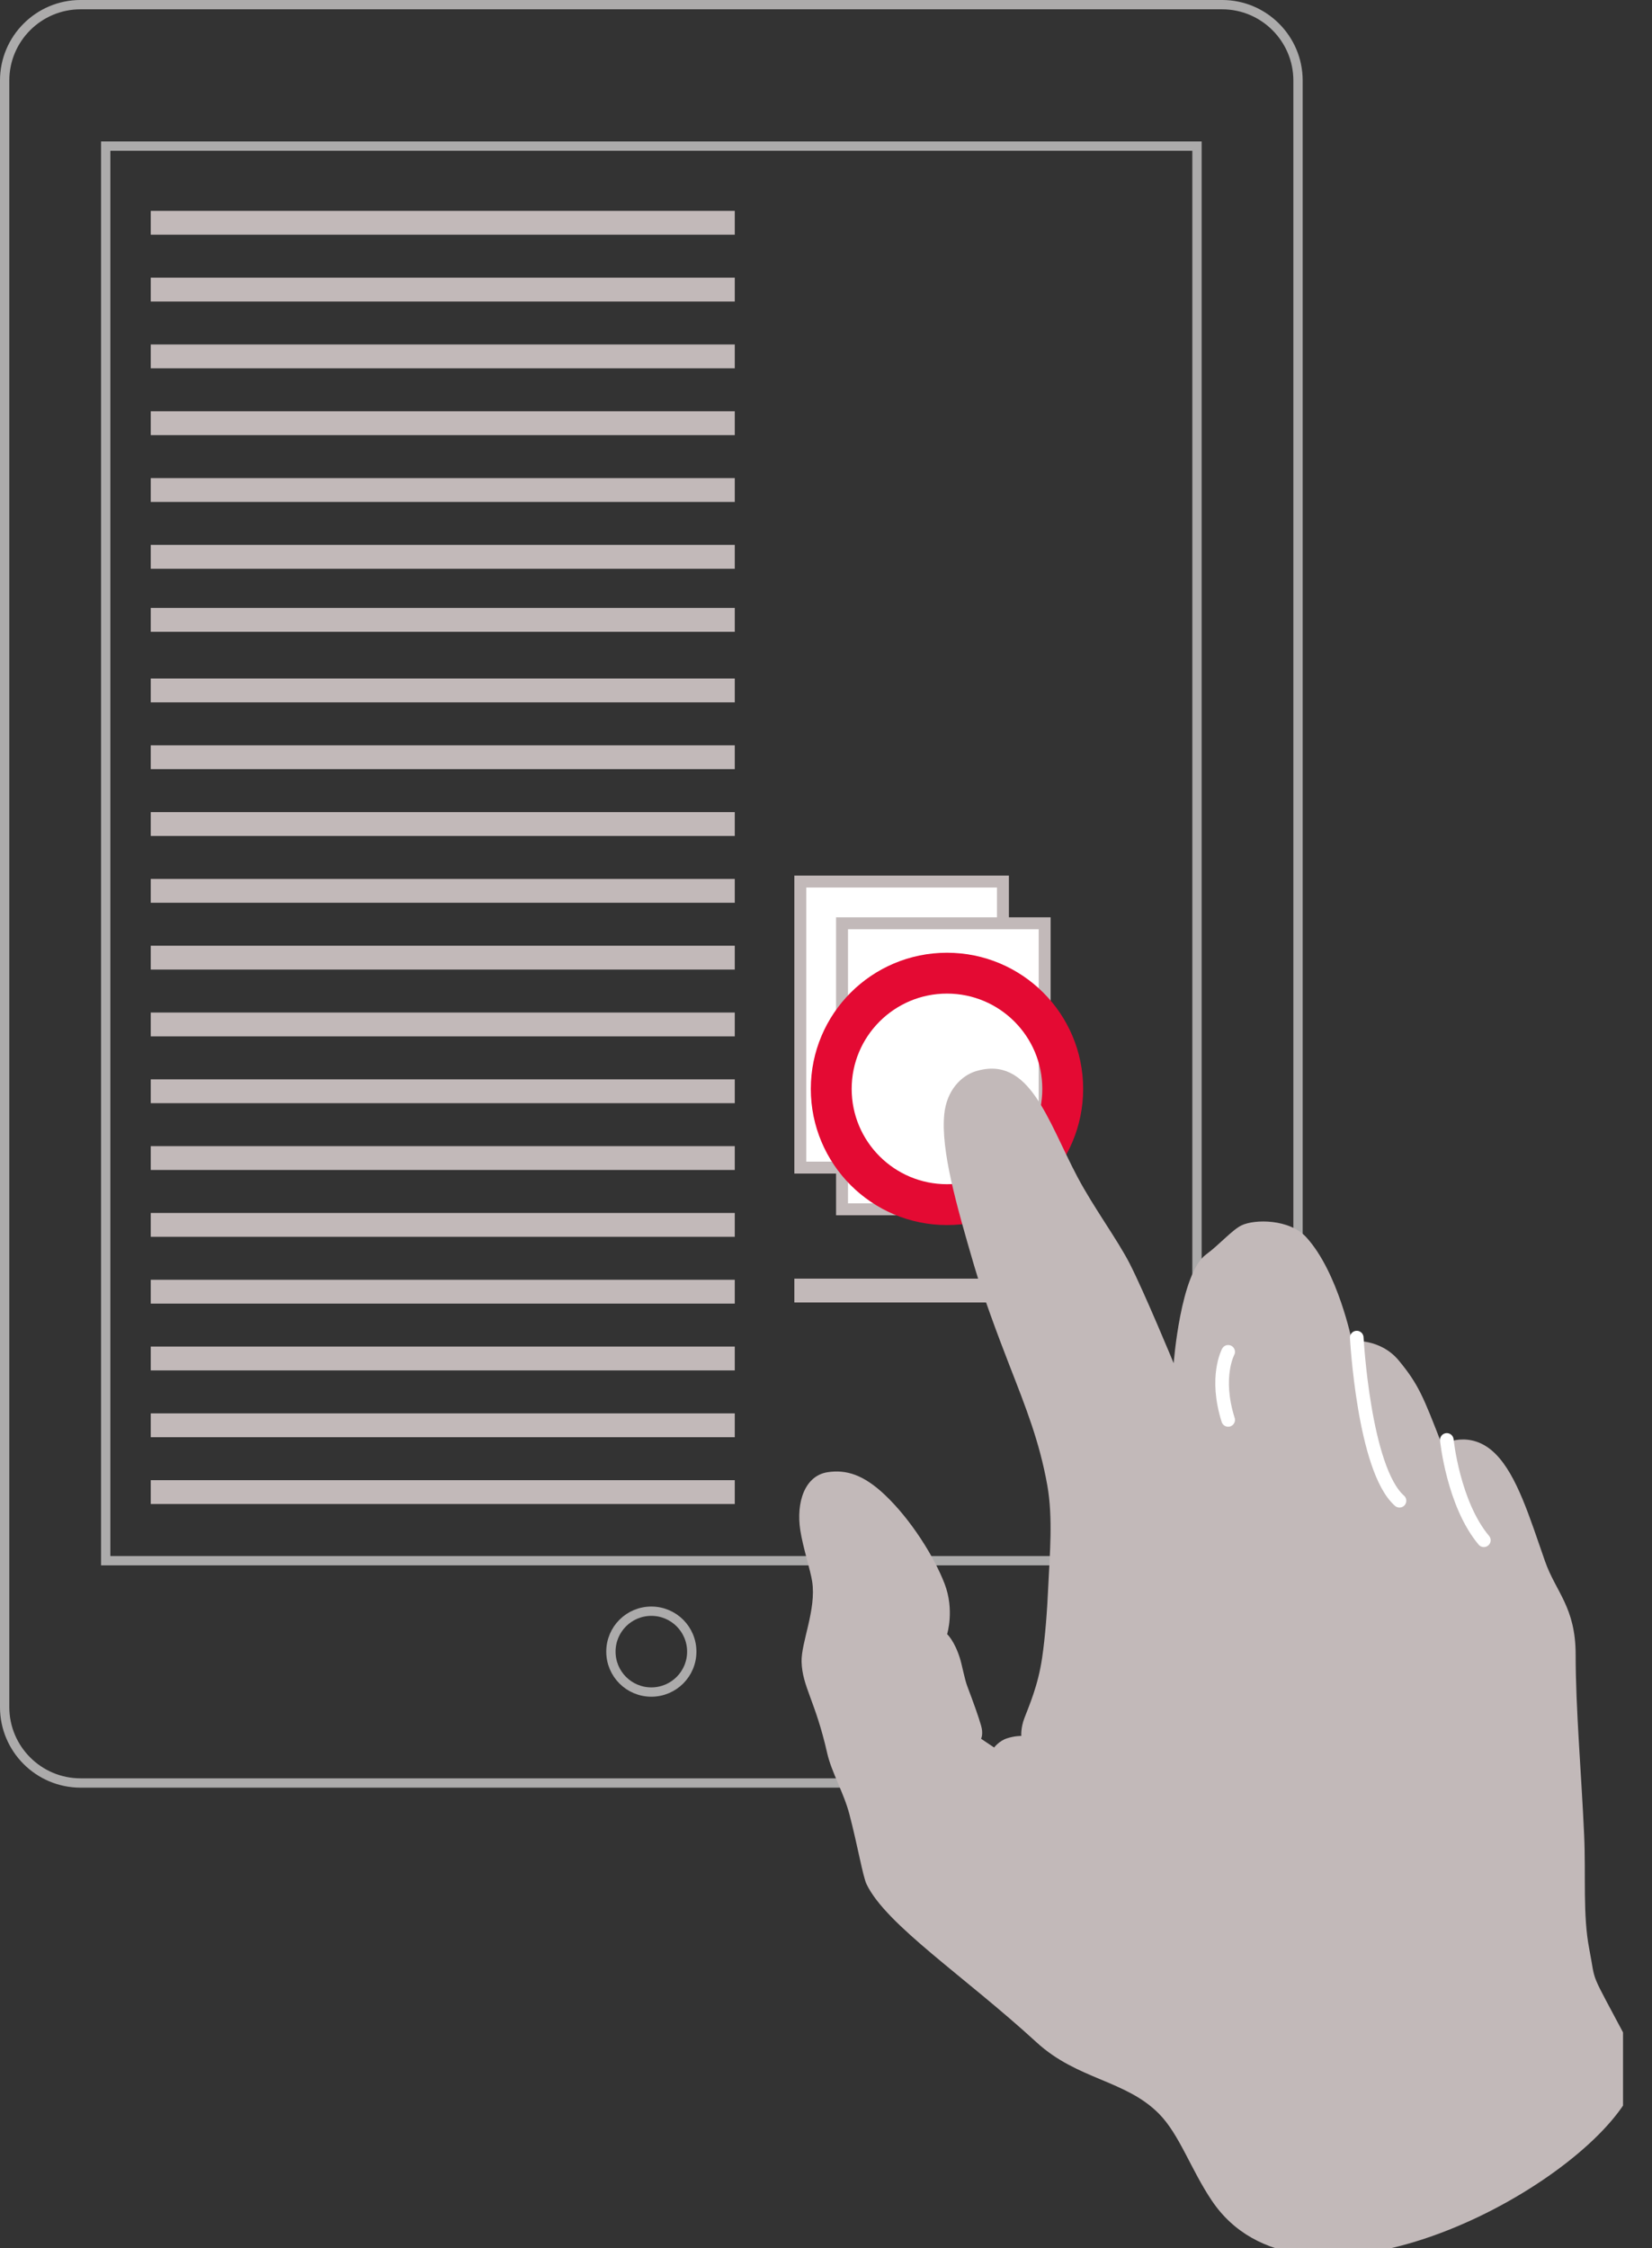 <?xml version="1.0" encoding="utf-8"?>
<!-- Generator: Adobe Illustrator 16.0.0, SVG Export Plug-In . SVG Version: 6.00 Build 0)  -->
<!DOCTYPE svg PUBLIC "-//W3C//DTD SVG 1.1//EN" "http://www.w3.org/Graphics/SVG/1.1/DTD/svg11.dtd">
<svg version="1.1" id="Ebene_1" xmlns="http://www.w3.org/2000/svg" xmlns:xlink="http://www.w3.org/1999/xlink" x="0px" y="0px"
	 width="162.431px" height="221.066px" viewBox="0 0 162.431 221.066" enable-background="new 0 0 162.431 221.066"
	 xml:space="preserve">
<rect x="0" y="0" width="162.431" height="221.066" fill="#333333" stroke="none"/>
<g>
	<defs>
		<rect id="SVGID_91_" width="159.583" height="221.066"/>
	</defs>
	<clipPath id="SVGID_2_">
		<use xlink:href="#SVGID_91_"  overflow="visible"/>
	</clipPath>
	<path clip-path="url(#SVGID_2_)" fill="none" stroke="#ACABAB" stroke-width="0.916" stroke-miterlimit="10" d="M120.162,0.457
		H7.92c-4.117,0-7.463,3.348-7.463,7.463v159.931c0,4.116,3.346,7.463,7.463,7.463h112.242c4.114,0,7.464-3.347,7.464-7.463V7.92
		C127.626,3.805,124.276,0.457,120.162,0.457z"/>
</g>
<rect x="10.393" y="14.366" fill="none" stroke="#ACABAB" stroke-width="0.916" stroke-miterlimit="10" width="107.299" height="139.091"/>
<g>
	<defs>
		<rect id="SVGID_93_" width="159.583" height="221.066"/>
	</defs>
	<clipPath id="SVGID_4_">
		<use xlink:href="#SVGID_93_"  overflow="visible"/>
	</clipPath>
	<path clip-path="url(#SVGID_4_)" fill="none" stroke="#ACABAB" stroke-width="0.916" stroke-miterlimit="10" d="M64.042,166.372
		c-2.195,0-3.975-1.776-3.975-3.974c0-2.199,1.779-3.975,3.975-3.975c2.194,0,3.974,1.775,3.974,3.975
		C68.016,164.596,66.236,166.372,64.042,166.372z"/>
</g>
<rect x="14.823" y="20.734" fill="#C2B9B9" width="57.422" height="2.344"/>
<rect x="14.823" y="86.422" fill="#C2B9B9" width="57.422" height="2.344"/>
<rect x="14.823" y="53.578" fill="#C2B9B9" width="57.422" height="2.344"/>
<rect x="14.823" y="119.265" fill="#C2B9B9" width="57.422" height="2.344"/>
<rect x="14.823" y="27.303" fill="#C2B9B9" width="57.422" height="2.345"/>
<rect x="14.823" y="92.989" fill="#C2B9B9" width="57.422" height="2.345"/>
<rect x="14.823" y="59.776" fill="#C2B9B9" width="57.422" height="2.345"/>
<rect x="14.823" y="125.834" fill="#C2B9B9" width="57.422" height="2.344"/>
<rect x="14.823" y="33.871" fill="#C2B9B9" width="57.422" height="2.344"/>
<rect x="14.823" y="99.559" fill="#C2B9B9" width="57.422" height="2.344"/>
<rect x="14.823" y="66.715" fill="#C2B9B9" width="57.422" height="2.345"/>
<rect x="14.823" y="132.401" fill="#C2B9B9" width="57.422" height="2.345"/>
<rect x="14.823" y="40.44" fill="#C2B9B9" width="57.422" height="2.344"/>
<rect x="14.823" y="106.127" fill="#C2B9B9" width="57.422" height="2.344"/>
<rect x="14.823" y="73.283" fill="#C2B9B9" width="57.422" height="2.344"/>
<rect x="14.823" y="138.971" fill="#C2B9B9" width="57.422" height="2.344"/>
<rect x="14.823" y="47.01" fill="#C2B9B9" width="57.422" height="2.344"/>
<rect x="14.823" y="112.695" fill="#C2B9B9" width="57.422" height="2.344"/>
<rect x="14.823" y="79.853" fill="#C2B9B9" width="57.422" height="2.344"/>
<rect x="14.823" y="145.539" fill="#C2B9B9" width="57.422" height="2.344"/>
<rect x="78.69" y="86.68" fill="#FFFFFF" width="19.922" height="28.125"/>
<rect x="78.69" y="86.68" fill="none" stroke="#C2B9B9" stroke-width="1.172" stroke-miterlimit="10" width="19.922" height="28.125"/>
<rect x="82.792" y="90.782" fill="#FFFFFF" width="19.922" height="28.125"/>
<rect x="82.792" y="90.782" fill="none" stroke="#C2B9B9" stroke-width="1.172" stroke-miterlimit="10" width="19.922" height="28.125"/>
<rect x="78.104" y="125.723" fill="#C2B9B9" width="32.813" height="2.344"/>
<g>
	<defs>
		<rect id="SVGID_95_" width="159.583" height="221.066"/>
	</defs>
	<clipPath id="SVGID_6_">
		<use xlink:href="#SVGID_95_"  overflow="visible"/>
	</clipPath>
	<circle clip-path="url(#SVGID_6_)" fill="none" stroke="#E40A33" stroke-width="4.017" cx="93.111" cy="107.067" r="11.38"/>
</g>
<g>
	<defs>
		<rect id="SVGID_97_" x="78.583" y="105.078" width="81" height="115.988"/>
	</defs>
	<clipPath id="SVGID_8_">
		<use xlink:href="#SVGID_97_"  overflow="visible"/>
	</clipPath>
	<path clip-path="url(#SVGID_8_)" fill="#C2B9B9" d="M97.745,171.826c0,0,0.484-0.646,1.256-0.9c0.769-0.252,1.417-0.24,1.417-0.24
		s-0.061-0.783,0.293-1.721c0.468-1.244,1.352-3.195,1.758-5.979c0.298-2.034,0.489-4.514,0.604-7.088
		c0.138-3.025,0.469-6.652-0.093-9.822c-0.768-4.324-2.116-7.684-3.717-11.799c-1.198-3.08-2.646-6.963-3.51-9.924
		c-1.721-5.892-3.255-11.244-2.91-14.781c0.229-2.377,1.691-3.825,3.135-4.254c5.262-1.568,6.995,4.802,9.965,10.414
		c1.597,3.014,3.921,6.144,5.139,8.524c1.432,2.804,4.32,9.785,4.32,9.785s0.664-8.854,3.181-10.692
		c1.306-0.957,2.557-2.41,3.487-2.863c1.289-0.625,4.715-0.646,6.378,1.179c3.117,3.419,4.479,10.192,4.479,10.192
		s2.783-0.305,4.626,1.938c1.918,2.331,2.397,3.532,4.221,8.25c0,0,2.766-1.619,5.29,0.93c2.081,2.101,3.313,6.129,4.848,10.532
		c1.057,3.028,3.012,4.513,3.012,9.196c0,5.326,0.565,11.68,0.835,17.725c0.181,3.998-0.146,7.86,0.502,11.198
		c0.717,3.704-0.125,1.701,3.847,9.196c0.617,1.166,0.939,4.118-0.633,6.37c-6.605,9.473-31.748,21.96-40.33,9.178
		c-2.068-3.082-3.175-6.489-5.183-8.527c-3.278-3.325-8.024-3.345-12.035-7.021c-7.119-6.527-14.789-11.549-16.719-15.547
		c-0.366-0.754-0.87-3.746-1.689-6.881c-0.554-2.119-1.762-4.145-2.181-5.994c-1.171-5.184-2.449-6.545-2.523-8.996
		c-0.055-1.896,1.462-5.143,1.043-7.891c-0.175-1.148-0.916-3.386-1.171-5.052c-0.42-2.752,0.442-5.366,2.698-5.707
		c1.812-0.274,3.52,0.244,5.617,2.228c2.543,2.408,4.831,6.039,5.873,8.738c0.993,2.577,0.251,4.959,0.251,4.959
		s0.716,0.639,1.258,2.373c0.207,0.658,0.457,2.04,0.719,2.735c0.646,1.704,1.101,2.979,1.361,3.886c0.242,0.828,0,1.292,0,1.292
		L97.745,171.826z"/>
</g>
<g>
	<defs>
		<rect id="SVGID_99_" width="159.583" height="221.066"/>
	</defs>
	<clipPath id="SVGID_10_">
		<use xlink:href="#SVGID_99_"  overflow="visible"/>
	</clipPath>
	
		<path clip-path="url(#SVGID_10_)" fill="none" stroke="#FFFFFF" stroke-width="1.339" stroke-linecap="round" stroke-linejoin="round" stroke-miterlimit="10" d="
		M142.256,141.582c0,0,0.636,6.289,3.64,9.865 M120.758,132.921c0,0-1.34,2.46,0,6.694 M133.401,131.521
		c0,0,0.698,12.952,4.202,16.041"/>
</g>
</svg>
